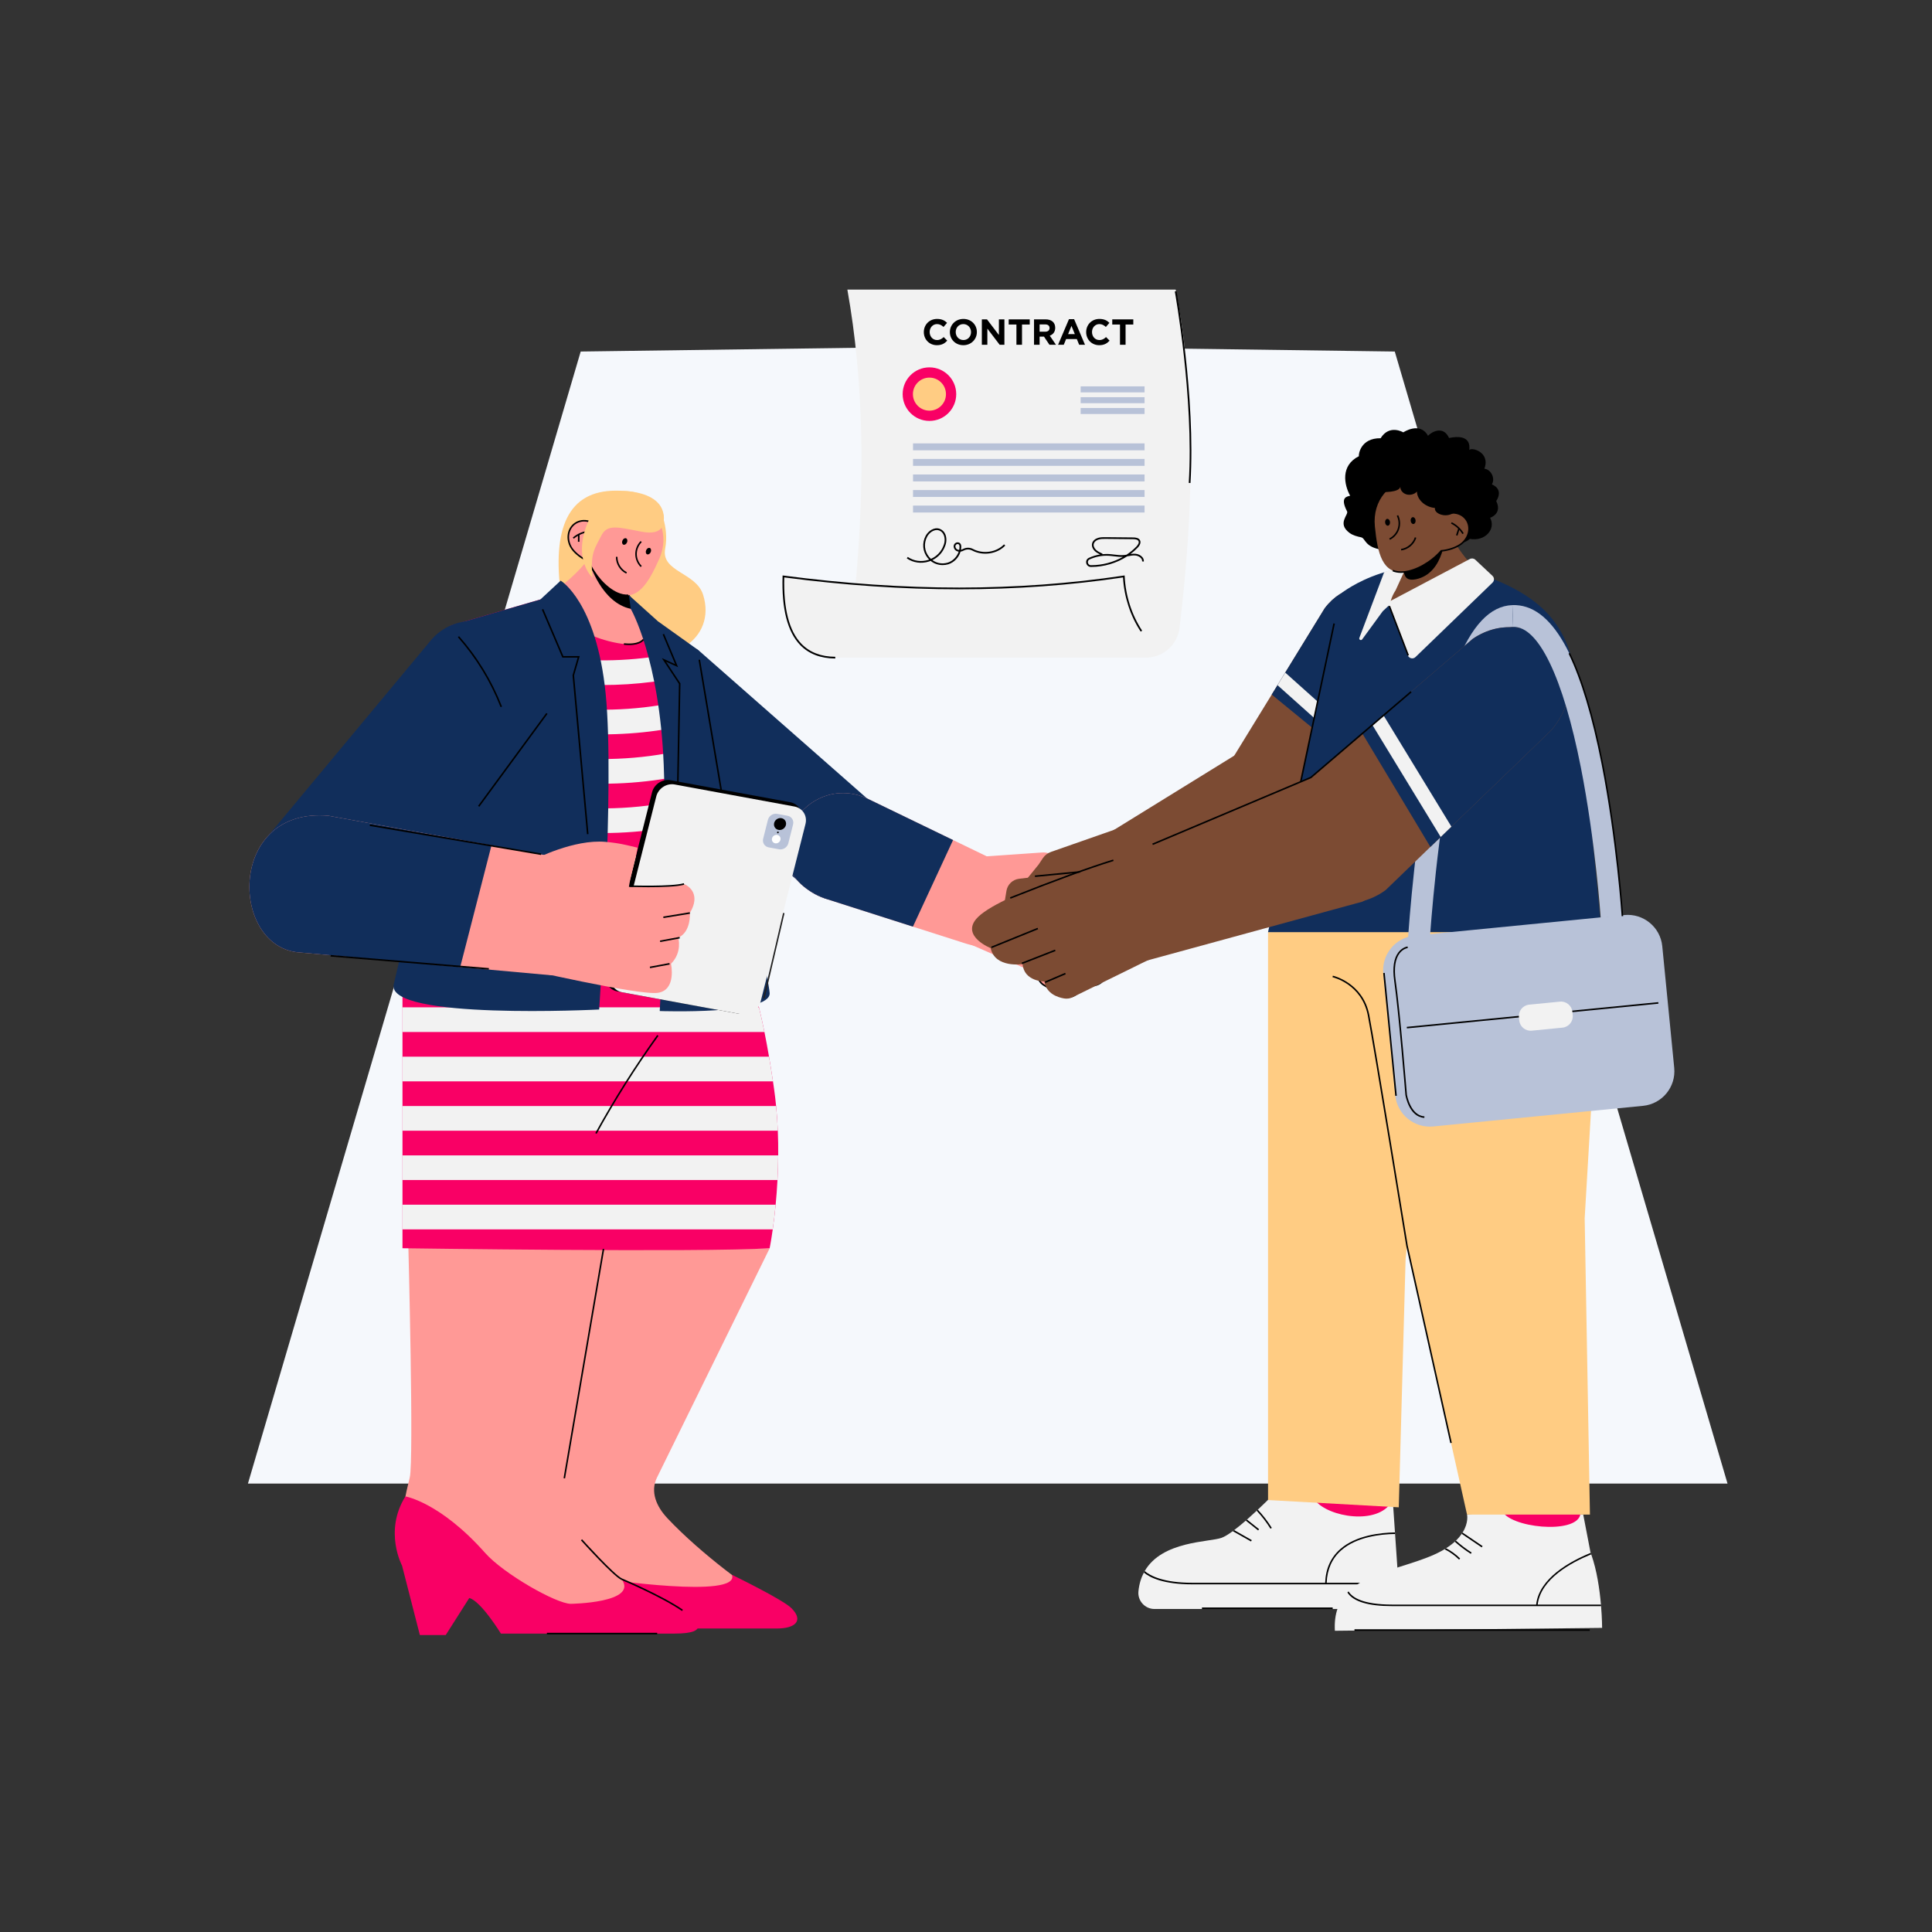 <svg width="550" height="550" viewBox="0 0 550 550" fill="none" xmlns="http://www.w3.org/2000/svg">
<rect x="0" y="0" width="550" height="550" fill="#333333" stroke="none"/>
<g clip-path="url(#clip0_1_1497)">
<path d="M397.062 100.073L281.286 98.501V98.499L281.187 98.5L281.089 98.499V98.501L165.312 100.073L70.583 422.347H281.089H281.286H491.791L397.062 100.073Z" fill="#F5F8FC"/>
</g>
<g clip-path="url(#clip1_1_1497)">
<path d="M219.11 355.35L187.032 420.625C185.037 424.683 186.887 428.898 189.983 432.194C199.691 442.527 214.74 453.445 218.283 454.921C223.241 456.987 224.481 457.813 223.241 460.292C222.002 462.771 222.828 461.945 215.391 461.945C207.954 461.945 188.536 459.466 188.536 459.466C188.536 459.466 163.232 452.029 158.118 446.865C158.118 446.865 152.178 445.006 154.244 436.742C156.31 428.479 163.746 355.763 163.746 355.763L219.11 355.35Z" fill="#FF9996"/>
<path d="M171.39 449.431C171.39 449.431 210.847 455.335 208.368 448.311C208.368 448.311 222.828 455.335 225.307 457.814C228.908 461.414 226.304 463.598 221.212 463.598H149.332L171.39 449.431Z" fill="#F90065"/>
<path d="M116.233 354.11L172.01 355.763L158.788 430.132C158.788 430.132 176.421 453.847 189.617 457.1C190.694 457.366 191.299 458.516 190.863 459.535C190.412 460.59 189.255 461.761 186.47 462.358C181.744 463.371 161.332 459.835 148.736 459.264C145.962 459.138 143.36 457.923 141.459 455.899C139.633 453.954 128.128 448.777 126.149 447.898C122.43 446.245 114.167 445.419 114.58 438.395C114.994 431.371 113.754 432.198 116.646 420.629C117.853 415.803 116.233 354.11 116.233 354.11Z" fill="#FF9996"/>
<path d="M188.867 148.379C188.867 148.379 191.037 139.68 175.315 139.68C161.681 139.68 157.136 150.422 159.705 169.487C161.849 185.401 188.867 148.379 188.867 148.379Z" fill="#FFCC83"/>
<path d="M187.426 144.14C187.426 144.14 190.602 149.596 189.362 156.207C188.123 162.817 198.121 162.923 200.146 169.274C202.17 175.625 199.691 180.996 195.147 183.888C190.602 186.781 167.315 168.148 167.315 168.148L187.426 144.14Z" fill="#FFCC83"/>
<path d="M324.879 267.76L302.981 280.568L270.509 266.314C255.055 257.018 264.971 236.773 280.671 243.797L321.16 259.084C322.533 259.776 325.941 266.649 324.879 267.76Z" fill="#FF9996"/>
<path d="M228.612 252.06L200.518 227.27C176.091 208.942 181.649 174.816 198.865 185.128L246.792 227.27C266.21 244.21 243.073 265.694 228.612 252.06Z" fill="#112E5B"/>
<path d="M307.139 282.26C308.469 280.447 307.994 277.888 306.102 276.672L301.437 273.673C299.574 272.475 297.089 273.067 295.966 274.977L295.863 275.151C294.773 277.003 295.388 279.389 297.237 280.484L302.004 283.309C303.731 284.333 305.952 283.879 307.139 282.26Z" fill="#FF9996"/>
<path d="M303.997 284.08C303.28 284.08 302.553 283.891 301.892 283.499L297.125 280.674C295.176 279.519 294.525 276.991 295.673 275.039L295.776 274.864C296.349 273.889 297.271 273.208 298.372 272.945C299.473 272.684 300.604 272.876 301.557 273.487L306.222 276.486C307.188 277.108 307.836 278.072 308.045 279.202C308.255 280.332 307.996 281.464 307.317 282.391C306.511 283.489 305.268 284.08 303.997 284.08ZM299.337 273.272C299.051 273.272 298.761 273.306 298.475 273.374C297.492 273.609 296.668 274.217 296.156 275.088L296.053 275.263C295.028 277.006 295.609 279.263 297.35 280.295L302.117 283.12C303.754 284.089 305.836 283.664 306.961 282.13C307.568 281.303 307.799 280.292 307.612 279.282C307.424 278.274 306.846 277.412 305.983 276.858L301.318 273.858C300.716 273.472 300.034 273.272 299.337 273.272Z" fill="black"/>
<path d="M314.162 278.955C315.492 277.142 315.018 274.583 313.126 273.367L308.461 270.368C306.598 269.17 304.112 269.762 302.989 271.671L302.887 271.845C301.797 273.698 302.411 276.083 304.261 277.179L309.028 280.004C310.754 281.027 312.976 280.573 314.162 278.955Z" fill="#FF9996"/>
<path d="M311.021 280.774C310.303 280.774 309.577 280.586 308.915 280.194L304.148 277.369C302.199 276.214 301.548 273.686 302.697 271.733L302.799 271.559C303.373 270.584 304.295 269.902 305.396 269.64C306.497 269.378 307.628 269.57 308.58 270.182L313.245 273.181C314.212 273.802 314.86 274.767 315.069 275.897C315.279 277.027 315.02 278.159 314.34 279.086C313.535 280.183 312.292 280.774 311.021 280.774ZM306.361 269.967C306.074 269.967 305.785 270.001 305.498 270.069C304.515 270.303 303.692 270.912 303.179 271.783L303.077 271.957C302.051 273.701 302.633 275.958 304.373 276.989L309.14 279.815C310.777 280.784 312.859 280.359 313.985 278.825C314.591 277.997 314.823 276.986 314.635 275.977C314.448 274.968 313.87 274.107 313.007 273.552L308.342 270.553C307.74 270.166 307.057 269.967 306.361 269.967Z" fill="black"/>
<path d="M319.12 274.823C320.45 273.01 319.976 270.451 318.084 269.235L313.419 266.236C311.556 265.038 309.07 265.631 307.947 267.54L307.845 267.714C306.755 269.566 307.369 271.952 309.219 273.047L313.986 275.873C315.712 276.896 317.934 276.442 319.12 274.823Z" fill="#FF9996"/>
<path d="M315.979 276.643C315.261 276.643 314.535 276.454 313.873 276.062L309.106 273.237C307.157 272.082 306.506 269.555 307.655 267.602L307.757 267.427C308.331 266.452 309.253 265.771 310.354 265.508C311.455 265.248 312.586 265.439 313.538 266.05L318.203 269.049C319.17 269.671 319.818 270.636 320.027 271.765C320.236 272.895 319.978 274.028 319.298 274.954C318.493 276.052 317.25 276.643 315.979 276.643ZM311.319 265.835C311.032 265.835 310.743 265.869 310.456 265.937C309.473 266.172 308.65 266.78 308.137 267.651L308.035 267.826C307.009 269.569 307.591 271.827 309.331 272.858L314.098 275.683C315.735 276.652 317.818 276.227 318.943 274.693C319.549 273.866 319.781 272.855 319.593 271.846C319.406 270.837 318.828 269.975 317.964 269.421L313.3 266.422C312.698 266.035 312.015 265.835 311.319 265.835Z" fill="black"/>
<path d="M324.491 270.279C325.821 268.465 325.347 265.906 323.455 264.69L318.79 261.691C316.927 260.494 314.441 261.086 313.318 262.995L313.216 263.169C312.126 265.022 312.74 267.407 314.59 268.503L319.357 271.328C321.083 272.351 323.305 271.897 324.491 270.279Z" fill="#FF9996"/>
<path d="M321.35 272.098C320.632 272.098 319.906 271.91 319.244 271.518L314.477 268.692C312.528 267.538 311.877 265.01 313.026 263.057L313.128 262.883C313.702 261.908 314.624 261.226 315.725 260.963C316.826 260.702 317.957 260.894 318.909 261.506L323.574 264.505C324.541 265.126 325.189 266.091 325.398 267.221C325.608 268.35 325.349 269.483 324.669 270.409C323.864 271.507 322.621 272.098 321.35 272.098ZM316.69 261.291C316.403 261.291 316.114 261.325 315.827 261.393C314.844 261.627 314.021 262.236 313.509 263.107L313.406 263.281C312.38 265.024 312.962 267.282 314.702 268.313L319.469 271.138C321.106 272.108 323.189 271.683 324.314 270.149C324.92 269.321 325.152 268.31 324.964 267.301C324.777 266.292 324.199 265.431 323.336 264.876L318.671 261.877C318.069 261.49 317.386 261.291 316.69 261.291Z" fill="black"/>
<path d="M280.671 243.797L296.575 242.693C297.783 242.605 298.987 242.913 300.004 243.571L311.079 250.738C311.961 251.308 312.6 252.185 312.868 253.201C313.474 255.497 314.734 259.681 316.202 261.149C318.268 263.215 316.202 267.76 311.245 266.52C306.287 265.281 299.247 257.597 299.247 257.597C299.247 257.597 285.215 266.934 275.713 259.91L280.671 243.797Z" fill="#FF9996"/>
<path d="M312.865 266.953C312.352 266.953 311.794 266.885 311.191 266.734C306.532 265.57 300.212 258.954 299.211 257.882C298.36 258.42 294.193 260.944 289.184 262.124L289.083 261.694C294.599 260.396 299.081 257.443 299.125 257.414L299.282 257.309L299.41 257.448C299.48 257.525 306.462 265.097 311.298 266.307C313.965 266.974 315.662 265.892 316.36 264.659C317.018 263.498 316.892 262.15 316.046 261.306C314.547 259.806 313.278 255.62 312.655 253.257C312.401 252.296 311.799 251.466 310.959 250.923L311.199 250.552C312.131 251.156 312.8 252.077 313.082 253.145C313.693 255.464 314.933 259.568 316.359 260.993C317.346 261.98 317.501 263.541 316.744 264.876C316.127 265.966 314.825 266.953 312.865 266.953Z" fill="black"/>
<path d="M221.542 328.908C221.529 331.354 221.451 333.709 221.331 335.932C221.203 338.456 221.017 340.815 220.811 342.955C220.55 345.682 220.257 348.058 219.984 349.979C219.505 353.367 219.1 355.346 219.1 355.346C200.086 356.577 114.579 355.346 114.579 355.346V280.568L210.812 271.016C210.812 271.016 213.179 274.796 216.067 286.766C216.572 288.852 217.092 291.182 217.617 293.789C218.051 295.938 218.489 298.276 218.922 300.813C219.298 303.003 219.674 305.341 220.046 307.837C220.149 308.514 220.249 309.204 220.348 309.902C220.583 311.563 220.782 313.216 220.939 314.86C221.174 317.236 221.331 319.583 221.426 321.884C221.529 324.289 221.563 326.64 221.542 328.908Z" fill="#F90065"/>
<path d="M217.617 293.789H114.579V286.766H216.067C216.572 288.852 217.092 291.182 217.617 293.789ZM220.046 307.837H114.579V300.813H218.922C219.298 303.003 219.674 305.341 220.046 307.837ZM221.426 321.884H114.579V314.86H220.939C221.174 317.236 221.331 319.583 221.426 321.884ZM221.542 328.908C221.529 331.354 221.451 333.709 221.331 335.932H114.579V328.908H221.542ZM220.811 342.955C220.55 345.682 220.257 348.058 219.984 349.979H114.579V342.955H220.811Z" fill="#F2F2F2"/>
<path d="M212.498 274.371L114.579 280.568L128.23 178.092L157.143 169.688L181.635 174.927L197.88 184.608L198.727 185.112C198.727 185.112 199.12 187.442 199.772 191.367C200.078 193.197 200.442 195.375 200.847 197.825C201.198 199.961 201.586 202.303 201.999 204.803C202.33 206.836 202.681 208.976 203.041 211.194C203.412 213.459 203.792 215.805 204.181 218.202C204.516 220.276 204.858 222.387 205.197 224.523C205.573 226.849 205.945 229.204 206.321 231.559C206.652 233.65 206.982 235.74 207.308 237.818C207.68 240.207 208.048 242.574 208.407 244.892C210.349 257.559 211.965 268.789 212.498 274.371Z" fill="#F90065"/>
<path d="M199.772 191.367C190.563 193.8 181.052 195.011 171.525 195.011C156.585 195.011 141.612 192.028 127.717 186.083L130.481 179.625C151.771 188.735 175.751 190.421 197.88 184.608L198.727 185.112C198.727 185.112 199.12 187.442 199.772 191.367ZM201.999 204.803C192.1 207.641 181.821 209.058 171.525 209.058C156.585 209.058 141.612 206.075 127.717 200.13L130.481 193.672C152.726 203.192 177.908 204.605 200.847 197.825C201.198 199.961 201.586 202.303 201.999 204.803ZM204.181 218.202C193.612 221.474 182.577 223.106 171.525 223.106C156.585 223.106 141.612 220.123 127.717 214.177L130.481 207.72C153.436 217.545 179.523 218.73 203.04 211.194C203.412 213.459 203.792 215.805 204.181 218.202Z" fill="#F2F2F2"/>
<path d="M206.321 231.559C195.104 235.294 183.324 237.153 171.525 237.153C156.585 237.153 141.612 234.17 127.717 228.225L130.481 221.767C154.143 231.894 181.126 232.844 205.197 224.523C205.573 226.849 205.945 229.204 206.321 231.559Z" fill="#F2F2F2"/>
<path d="M208.407 244.892C196.57 249.102 184.06 251.201 171.525 251.201C156.585 251.201 141.612 248.218 127.717 242.272L130.481 235.815C154.837 246.239 182.713 246.941 207.308 237.818C207.68 240.207 208.048 242.574 208.407 244.892Z" fill="#F2F2F2"/>
<path d="M274.228 268.38L259.891 263.798L234.808 255.779C212.085 247.102 228.198 219.007 246.79 227.27L271.319 239.141L285.214 245.863C299.261 251.647 294.303 275.197 274.228 268.38Z" fill="#FF9996"/>
<path d="M271.319 239.141L259.891 263.798L234.808 255.779C212.085 247.102 228.198 219.007 246.79 227.27L271.319 239.141Z" fill="#112E5B"/>
<path d="M175.727 183.062C162.448 180.654 153.829 170.668 153.829 170.668C153.829 170.668 162.505 166.536 169.116 157.033L171.426 159.454L177.792 166.123L180.982 173.427L181.635 174.927C181.635 174.927 189.01 185.471 175.727 183.062Z" fill="#FF9996"/>
<path d="M180.982 173.427C180.581 173.465 180.11 173.436 179.561 173.32C171.211 171.572 167.876 160.339 167.876 160.339L171.426 159.454L177.792 166.123L180.982 173.427Z" fill="black"/>
<path d="M179.561 173.318C179.561 173.318 187.737 187.4 188.949 217.768C190.162 248.135 187.813 287.821 187.813 287.821C187.813 287.821 219.504 288.953 219.1 282.695C218.697 276.436 198.865 185.128 198.865 185.128L187.296 176.865L179.033 169.428L179.561 173.318ZM159.615 165.296C159.615 165.296 169.802 171.323 172.423 197.523C175.043 223.723 170.563 287.385 170.563 287.385C170.563 287.385 109.622 290.484 112.101 280.155C114.58 269.826 128.392 210.493 128.392 210.493L128.229 178.094L153.83 170.667L159.615 165.296Z" fill="#112E5B"/>
<path d="M163.639 149.08C164.881 148.178 166.458 148.026 167.907 148.516C171.156 142.743 176.728 140.748 181.958 143.077C187.62 145.599 190.736 152.231 187.654 159.151C184.571 166.071 181.375 171.37 175.713 168.848C172.542 167.436 169.272 163.871 167.548 159.791C165.709 159.021 163.858 157.604 162.905 156.292C161.151 153.878 161.48 150.649 163.639 149.08Z" fill="#FF9996"/>
<path d="M163.353 153.361L163.065 153.027C164.244 152.011 165.743 151.336 167.286 151.127L167.345 151.564C165.886 151.761 164.468 152.4 163.353 153.361Z" fill="black"/>
<path d="M164.762 152.146L164.743 154.24L164.762 152.146Z" fill="white"/>
<path d="M164.963 154.242L164.522 154.238L164.541 152.144L164.983 152.148L164.963 154.242Z" fill="black"/>
<path d="M178.488 154.435C178.708 153.941 178.599 153.413 178.245 153.255C177.891 153.098 177.426 153.37 177.206 153.864C176.986 154.357 177.095 154.885 177.449 155.043C177.803 155.201 178.268 154.928 178.488 154.435Z" fill="black"/>
<path d="M185.24 157.185C185.459 156.691 185.351 156.163 184.997 156.006C184.643 155.848 184.178 156.121 183.958 156.614C183.738 157.108 183.847 157.636 184.201 157.793C184.555 157.951 185.02 157.679 185.24 157.185Z" fill="black"/>
<path d="M182.382 161.42C181.406 160.448 180.846 159.1 180.845 157.722C180.844 156.344 181.403 154.995 182.377 154.021L182.689 154.333C181.797 155.225 181.286 156.46 181.286 157.722C181.287 158.983 181.8 160.218 182.694 161.108L182.382 161.42ZM178.45 169.707C177.553 169.707 176.604 169.487 175.623 169.05C172.351 167.592 169.123 164.03 167.38 159.959C165.565 159.18 163.704 157.767 162.726 156.422C160.904 153.913 161.255 150.539 163.51 148.902C164.72 148.023 166.277 147.789 167.804 148.251C171.075 142.581 176.649 140.47 182.048 142.876L181.869 143.279C176.642 140.952 171.238 143.049 168.099 148.624L168.01 148.783L167.836 148.725C166.392 148.237 164.909 148.431 163.769 149.259C161.711 150.753 161.404 153.85 163.083 156.163C164.032 157.469 165.861 158.845 167.633 159.588L167.716 159.623L167.751 159.705C169.419 163.651 172.654 167.245 175.802 168.647C176.874 169.124 177.898 169.326 178.845 169.25L178.88 169.69C178.738 169.701 178.595 169.707 178.45 169.707Z" fill="black"/>
<path d="M122.017 183.062L74.981 239.584C62.935 258.67 91.03 288.418 116.339 257.353L153.604 205.856C167.878 187.607 135.238 165.709 122.017 183.062Z" fill="#112E5B"/>
<path d="M136.449 229.674L136.094 229.412L155.512 202.97L155.868 203.231L136.449 229.674Z" fill="black"/>
<path d="M207.53 239.495L198.854 187.85L199.289 187.777L207.965 239.422L207.53 239.495Z" fill="black"/>
<path d="M192.837 241.592L192.395 241.584L193.272 194.693L188.395 187.336L192.194 189.069L188.643 180.62L189.049 180.449L193.038 189.939L189.615 188.377L193.716 194.564L193.715 194.633L192.837 241.592Z" fill="black"/>
<path d="M175.733 282.227L209.764 288.49C212.099 288.92 214.469 287.376 215.058 285.043L228.107 233.379C228.696 231.046 227.281 228.806 224.947 228.377L190.916 222.114C188.582 221.684 186.212 223.227 185.623 225.56L172.574 277.225C171.984 279.558 173.399 281.797 175.733 282.227Z" fill="black"/>
<path d="M177.132 282.484L211.23 288.76C213.546 289.186 215.897 287.655 216.481 285.341L229.306 234.563C229.891 232.249 228.487 230.027 226.172 229.601L192.074 223.325C189.758 222.899 187.407 224.43 186.822 226.744L173.997 277.522C173.413 279.836 174.816 282.058 177.132 282.484Z" fill="#F2F2F2"/>
<path d="M218.83 241.23L221.791 241.775C222.95 241.989 224.128 241.222 224.42 240.063L225.77 234.718C226.063 233.559 225.36 232.447 224.201 232.234L221.239 231.689C220.08 231.475 218.903 232.242 218.61 233.4L217.26 238.746C216.967 239.905 217.67 241.017 218.83 241.23Z" fill="#B8C2D8"/>
<path d="M223.089 235.877C223.851 235.268 224.008 234.196 223.438 233.483C222.868 232.77 221.788 232.685 221.026 233.294C220.264 233.903 220.107 234.975 220.677 235.688C221.247 236.401 222.326 236.485 223.089 235.877Z" fill="black"/>
<path d="M221.71 239.801C222.254 239.366 222.366 238.601 221.959 238.091C221.552 237.582 220.781 237.522 220.236 237.956C219.692 238.391 219.58 239.157 219.987 239.666C220.394 240.176 221.165 240.236 221.71 239.801Z" fill="white"/>
<path d="M221.602 237.155C221.711 237.068 221.734 236.915 221.652 236.813C221.571 236.711 221.417 236.699 221.308 236.786C221.199 236.873 221.177 237.026 221.258 237.128C221.339 237.23 221.493 237.242 221.602 237.155Z" fill="black"/>
<path d="M217.649 284.248L217.246 284.154L222.931 259.879L223.334 259.973L217.649 284.248Z" fill="#21201F"/>
<path d="M181.512 241.318C178.254 240.56 176.521 240.038 172.423 239.665C163.333 238.839 152.178 244.623 152.178 244.623C133.173 250.407 137.717 273.957 148.046 275.61C148.046 275.61 181.925 283.46 187.297 282.634C192.668 281.807 191.015 274.37 191.015 274.37C194.32 271.065 193.081 266.934 193.081 266.934C196.799 265.281 196.386 259.91 196.386 259.91C199.585 254.578 196.058 252.306 195.011 251.775C191.503 252.471 182.442 252.473 179.033 252.473C179.446 249.58 180.86 245.178 181.512 241.318Z" fill="#FF9996"/>
<path d="M161.679 244.623L157.267 277.668L131.014 275.288L84.418 271.065C65.413 268.586 65 229.749 93.508 232.228L139.914 240.665L161.679 244.623Z" fill="#FF9996"/>
<path d="M139.914 240.665L131.014 275.288L84.418 271.065C65.413 268.586 65 229.749 93.508 232.228L139.914 240.665Z" fill="#112E5B"/>
<path d="M154 243.395L105.247 235.131L105.321 234.696L154.074 242.96L154 243.395Z" fill="black"/>
<path d="M139.145 276.036L94.111 272.318L94.147 271.878L139.182 275.597L139.145 276.036Z" fill="black"/>
<path d="M142.504 201.312C139.636 193.996 135.548 187.296 130.352 181.399L130.683 181.108C135.913 187.043 140.028 193.787 142.915 201.151L142.504 201.312ZM184.581 252.571C181.753 252.571 179.446 252.494 179.232 252.487L179.248 252.046C179.367 252.05 191.234 252.446 194.671 251.435L194.796 251.858C192.814 252.441 188.258 252.571 184.581 252.571Z" fill="black"/>
<path d="M188.882 261.357L188.81 260.921L196.351 259.692L196.422 260.128L188.882 261.357Z" fill="black"/>
<path d="M187.956 268.184L187.876 267.75L193.454 266.717L193.534 267.151L187.956 268.184Z" fill="black"/>
<path d="M185.064 275.621L184.984 275.186L190.561 274.154L190.642 274.588L185.064 275.621Z" fill="black"/>
<path d="M178.267 163.3C176.479 162.427 175.303 160.503 175.34 158.514L175.781 158.522C175.747 160.315 176.849 162.117 178.46 162.904L178.267 163.3Z" fill="black"/>
<path d="M188.867 148.379C188.867 148.379 189.348 152.681 182.538 151.345C175.728 150.009 172.836 149.183 171.183 152.488C169.531 155.794 167.878 157.446 168.704 164.47C168.704 164.47 161.874 158.446 168.704 145.878C175.535 133.309 190.602 143.399 188.867 148.379Z" fill="#FFCC83"/>
<path d="M115.407 426C115.407 426 125.323 427.653 138.13 442.113C143.364 448.022 158.375 456.574 162.507 456.574C162.507 456.574 181.793 456.322 176.967 449.55C176.967 449.55 213.316 465.044 192.043 465.044H142.594C142.594 465.044 136.891 455.748 133.586 454.921L126.899 465.457H119.523L114.452 445.691C114.452 445.691 109.209 435.916 115.407 426Z" fill="#F90065"/>
<path d="M187.09 464.823H155.69V465.264H187.09V464.823Z" fill="black"/>
<path d="M160.865 420.873L160.43 420.798L171.585 355.519L172.02 355.594L160.865 420.873Z" fill="black"/>
<path d="M169.853 322.773L169.467 322.561C174.752 312.946 180.681 303.553 187.089 294.643L187.447 294.9C181.05 303.796 175.13 313.174 169.853 322.773ZM194.156 458.612C188.213 454.537 176.995 449.801 176.882 449.754C174.588 448.711 165.751 438.913 165.376 438.497L165.703 438.201C165.794 438.303 174.854 448.347 177.059 449.349C177.166 449.395 188.425 454.148 194.405 458.248L194.156 458.612Z" fill="black"/>
<path d="M167.096 237.481L162.986 192.228L164.449 187.208H160.089L154.255 173.547L154.66 173.374L160.38 186.766H165.037L163.433 192.271L167.535 237.442L167.096 237.481Z" fill="black"/>
<path d="M179.098 183.636C178.643 183.636 178.142 183.61 177.589 183.552L177.635 183.113C181.967 183.565 182.939 181.959 182.948 181.943L183.334 182.156C183.297 182.224 182.484 183.636 179.098 183.636Z" fill="black"/>
</g>
<g clip-path="url(#clip2_1_1497)">
<path d="M449.884 427.033H426.73V438.197H449.884V427.033Z" fill="#F90065"/>
<path d="M395.719 422.071H372.978V432.821H395.719V422.071Z" fill="#F90065"/>
<path d="M398.615 458.044H328.646C325.934 458.044 323.809 455.692 324.09 452.996C324.301 450.933 324.847 449.175 325.636 447.679C325.711 447.538 325.785 447.397 325.868 447.257C330.85 438.619 344.276 439.049 347.757 437.784C348.605 437.474 349.713 436.792 350.949 435.886C351.078 435.791 351.206 435.696 351.334 435.593C352.384 434.807 353.513 433.873 354.65 432.884C354.762 432.785 354.877 432.686 354.989 432.587C355.923 431.764 356.858 430.912 357.751 430.077C357.859 429.978 357.966 429.874 358.074 429.775C361.447 426.608 364.205 423.73 364.205 423.73L373.806 426.207C376.25 431.309 390.225 434.282 395.307 428.688L396.564 428.113L397.122 436.25L397.151 436.693L398.102 450.585L398.135 451.028L398.615 458.044Z" fill="#F2F2F2"/>
<path d="M398.135 451.028H339.409C331.214 451.028 327.369 449.109 325.636 447.679C325.711 447.538 325.785 447.397 325.868 447.257C327.497 448.625 331.251 450.585 339.409 450.585H398.102L398.135 451.028Z" fill="black"/>
<path d="M397.151 436.693C393.116 436.746 386.211 437.47 381.819 441.344C379.215 443.635 377.825 446.744 377.681 450.585C377.676 450.66 377.672 450.734 377.672 450.813L377.23 450.8C377.23 450.726 377.234 450.656 377.242 450.585C377.387 446.612 378.83 443.391 381.53 441.009C386.012 437.065 393.016 436.312 397.122 436.25L397.151 436.693ZM362.051 434.956L361.679 435.192C360.542 433.364 359.227 431.648 357.751 430.077C357.859 429.978 357.966 429.874 358.074 429.775C359.57 431.371 360.902 433.108 362.051 434.956ZM358.437 435.336L358.16 435.679C357.734 435.336 356.899 434.671 356.06 434.005C355.564 433.608 355.063 433.215 354.65 432.884C354.762 432.785 354.877 432.686 354.989 432.587C355.39 432.909 355.861 433.285 356.337 433.662C357.176 434.327 358.011 434.993 358.437 435.336ZM356.358 438.437L356.143 438.822L350.949 435.886C351.078 435.791 351.206 435.696 351.334 435.593L356.358 438.437Z" fill="black"/>
<path d="M456.088 463.42L380.008 464.247C379.744 459.326 381.146 455.903 383.581 453.36C383.684 453.248 383.792 453.141 383.903 453.037C389.121 447.927 398.64 446.459 406.884 443.159C408.584 442.481 410.023 441.762 411.234 441.03C411.383 440.935 411.528 440.848 411.668 440.757C412.64 440.137 413.455 439.512 414.141 438.888C414.253 438.789 414.364 438.685 414.468 438.586C415.154 437.929 415.696 437.28 416.126 436.655C416.212 436.531 416.291 436.407 416.37 436.287C418.164 433.426 417.635 431.168 417.635 431.168L427.558 429.928C429.369 434.89 448.654 436.957 449.886 431.168H450.713L452.78 441.919C452.801 441.968 452.817 442.022 452.838 442.076C452.892 442.212 452.942 442.349 452.987 442.489C454.612 447.029 455.385 452.558 455.757 456.787C455.766 456.936 455.778 457.085 455.79 457.23C456.088 460.848 456.088 463.42 456.088 463.42Z" fill="#F2F2F2"/>
<path d="M455.79 457.23H396.283C389.494 457.23 385.218 455.927 383.581 453.36C383.684 453.248 383.792 453.141 383.903 453.037C383.916 453.062 383.932 453.091 383.949 453.116C385.016 454.79 388.017 456.787 396.283 456.787H455.757C455.766 456.936 455.778 457.085 455.79 457.23Z" fill="black"/>
<path d="M452.987 442.489C447.103 444.884 438.619 449.552 437.75 456.787C437.738 456.866 437.73 456.949 437.721 457.031L437.283 456.99C437.291 456.92 437.296 456.854 437.308 456.787C438.168 449.312 446.851 444.515 452.838 442.076C452.892 442.212 452.941 442.349 452.987 442.489ZM422.063 440.141L421.815 440.509L416.126 436.655C416.212 436.531 416.291 436.407 416.37 436.287L422.063 440.141ZM418.941 441.973L418.706 442.345C417.097 441.319 415.567 440.157 414.141 438.888C414.253 438.789 414.364 438.685 414.468 438.586C415.869 439.831 417.366 440.968 418.941 441.973ZM415.667 443.668L415.357 443.982C414.149 442.787 412.752 441.786 411.234 441.03C411.383 440.935 411.528 440.848 411.668 440.757C413.136 441.518 414.492 442.502 415.667 443.668Z" fill="black"/>
<path d="M397.788 188.044L382.986 214.904L375.46 228.565C362.229 250.066 341.142 230.219 351.363 215.115L362.031 197.732L363.676 195.053L365.876 191.472L377.114 173.159C387.451 159.515 406.884 171.092 397.788 188.044Z" fill="#7C4B33"/>
<path d="M397.788 188.044L382.985 214.904L362.031 197.732L363.676 195.053L365.876 191.472L377.114 173.159C387.451 159.515 406.884 171.092 397.788 188.044Z" fill="#112E5B"/>
<path d="M379.732 203.868L376.974 206.948L363.676 195.053L365.876 191.472L379.732 203.868Z" fill="#F2F2F2"/>
<path d="M316.952 236.366L351.364 215.117C367.603 206.65 381.247 222.362 367.881 236.366L329.976 254.613C312.197 264.537 302.273 244.69 316.952 236.366Z" fill="#7C4B33"/>
<path d="M320.604 235.029L299.181 242.526C298.236 242.857 297.425 243.486 296.869 244.319L295.658 246.136L285.734 258.334L306.587 271.05L333.245 253.04C343.621 242.209 335.352 229.805 320.604 235.029Z" fill="#7C4B33"/>
<path d="M387.489 152.962C386.329 152.715 385.142 152.415 384.185 151.709C380.535 149.019 383.986 146.533 383.484 145.572C381.325 141.438 383.581 141.355 384.361 141.131C382.631 137.968 381.569 132.525 386.852 129.868C386.713 129.48 387.247 124.681 393.036 124.755C395.538 120.691 399.486 123.085 399.486 123.085C399.486 123.085 404.224 119.893 406.523 124.06C407.382 123.085 410.826 120.958 412.515 124.681C418.437 123.484 418.437 126.676 418.275 128.116C418.861 127.224 424.36 128.671 422.569 133.432C424.504 133.654 425.732 136.22 424.704 137.891C428.308 139.443 425.939 142.635 425.939 142.635C427.518 145.827 425.053 147.11 424.198 147.397C425.939 150.615 422.78 154.206 418.437 153.408C416.068 155.403 414.28 154.155 412.66 154.006C407.739 153.552 402.449 153.935 397.896 155.973C396.362 156.66 395.217 156.736 393.467 156.495C388.431 155.802 388.765 153.234 387.489 152.962Z" fill="black"/>
<path d="M360.987 265.364V351.042V427.033L398.2 429.1L400.145 358.369L410.323 264.31L360.987 265.364Z" fill="#FFCC83"/>
<path d="M385.655 265.364L400.546 354.66L417.633 431.168H452.622L451.125 346.818L455.919 265.364H385.655Z" fill="#FFCC83"/>
<path d="M381.889 168.855C381.889 168.855 398.322 155.647 421.622 163.576C444.923 171.504 447.817 183.909 449.471 199.621C451.125 215.333 455.919 265.363 455.919 265.363H360.987L381.889 168.855Z" fill="#112E5B"/>
<path d="M406.878 269.843L400.686 269.491C400.699 269.256 402.071 245.678 406.075 222.303C408.446 208.462 411.272 197.359 414.472 189.302C418.93 178.081 424.179 172.506 430.519 172.261L430.759 178.458C427.284 178.593 423.547 183.257 420.236 191.592C417.194 199.249 414.487 209.934 412.188 223.35C408.242 246.384 406.891 269.611 406.878 269.843Z" fill="#B8C2D8"/>
<path d="M396.524 171.261L401.447 161.299C401.625 160.939 401.284 160.542 400.901 160.663L394.276 162.755C394.143 162.797 394.036 162.898 393.987 163.029L386.98 181.598C386.792 182.094 387.461 182.456 387.774 182.028L393.626 174.02C393.643 173.997 393.662 173.975 393.683 173.956L396.427 171.392C396.467 171.354 396.5 171.31 396.524 171.261Z" fill="#F2F2F2"/>
<path d="M421.621 163.575C421.621 163.575 417.486 172.551 404.193 174.962C390.904 177.373 397.292 168.065 397.292 168.065L399.669 162.876L401.253 159.419L411.499 151.448L413 150.282C412.665 155.181 421.621 163.575 421.621 163.575Z" fill="#7C4B33"/>
<path d="M411.499 151.448C411.499 151.448 411.433 163.161 403.076 164.906C400.827 165.374 399.872 164.464 399.669 162.876L401.253 159.419L411.499 151.448Z" fill="black"/>
<path d="M417.383 147.874C416.489 146.625 415.04 145.982 413.509 145.99C412.246 139.482 407.586 135.827 401.883 136.387C395.71 136.994 390.657 142.308 391.398 149.853C392.14 157.398 393.502 163.44 399.675 162.833C403.132 162.493 407.363 160.14 410.289 156.811C412.278 156.66 414.484 155.899 415.803 154.954C418.231 153.215 418.939 150.045 417.383 147.874Z" fill="#7C4B33"/>
<path d="M416.303 152.029C415.548 150.764 414.404 149.71 413.08 149.062L413.275 148.665C414.674 149.351 415.884 150.465 416.682 151.803L416.303 152.029Z" fill="black"/>
<path d="M415.349 150.43L414.706 152.425L415.349 150.43Z" fill="white"/>
<path d="M414.916 152.493L414.496 152.358L415.139 150.363L415.559 150.498L414.916 152.493Z" fill="black"/>
<path d="M402.387 149.175C402.772 149.137 403.042 148.67 402.99 148.131C402.937 147.593 402.581 147.188 402.195 147.226C401.809 147.264 401.539 147.731 401.592 148.269C401.645 148.807 402.001 149.212 402.387 149.175Z" fill="black"/>
<path d="M395.106 149.654C395.492 149.616 395.762 149.149 395.709 148.611C395.656 148.072 395.3 147.667 394.915 147.705C394.529 147.743 394.259 148.21 394.312 148.748C394.364 149.286 394.72 149.692 395.106 149.654Z" fill="black"/>
<path d="M395.687 153.673L395.49 153.278C396.62 152.715 397.497 151.704 397.896 150.506C398.296 149.309 398.2 147.974 397.634 146.845L398.029 146.648C398.647 147.881 398.751 149.338 398.315 150.646C397.879 151.954 396.921 153.057 395.687 153.673ZM398.903 156.706L398.844 156.268C400.622 156.03 402.238 154.667 402.772 152.954L403.194 153.085C402.601 154.987 400.876 156.441 398.903 156.706Z" fill="black"/>
<path d="M398.854 163.095C397.948 163.095 397.126 162.94 396.401 162.632L396.574 162.226C397.449 162.598 398.483 162.728 399.654 162.613C403.086 162.276 407.293 159.886 410.123 156.665L410.182 156.598L410.272 156.591C412.19 156.445 414.361 155.715 415.675 154.775C418 153.109 418.686 150.071 417.204 148.002C416.388 146.862 415.051 146.21 413.533 146.21H413.51L413.327 146.211L413.292 146.031C412.073 139.747 407.602 136.051 401.904 136.607L401.862 136.168C407.748 135.586 412.375 139.353 413.69 145.771C415.287 145.815 416.691 146.528 417.563 147.746C419.186 150.012 418.455 153.327 415.931 155.134C414.578 156.103 412.364 156.857 410.395 157.024C407.454 160.339 403.264 162.702 399.696 163.053C399.409 163.081 399.128 163.095 398.854 163.095Z" fill="black"/>
<path d="M398.658 138.505C398.558 139.449 399.292 140.412 400.358 140.734C401.425 141.055 402.725 140.707 403.369 139.927C403.392 142.242 405.735 144.38 408.49 144.6C408.311 146.056 410.56 146.966 412.261 146.624C414.964 146.079 416.663 143.548 416.357 141.237C416.051 138.925 414.103 136.934 411.724 135.73C409.345 134.527 406.568 134.006 403.821 133.646C400.169 133.168 396.717 133.275 394.148 135.753C392.904 136.953 390.42 139.344 391.391 141.104C391.933 140.943 392.227 140.44 392.46 139.983C393.676 140.192 398.476 140.222 398.658 138.505Z" fill="black"/>
<path d="M441.616 207.891L413.186 235.325L410.134 238.269L407.199 241.102L394.48 253.374C375.874 267.018 350.238 239.729 372.979 221.536L387.831 208.805L390.676 206.366L393.86 203.641L419.289 181.842C435.828 170.678 456.502 190.112 441.616 207.891Z" fill="#7C4B33"/>
<path d="M441.616 207.891L413.186 235.325L410.134 238.269L407.199 241.102L387.831 208.805L390.676 206.366L393.86 203.641L419.289 181.842C435.828 170.678 456.502 190.112 441.616 207.891Z" fill="#112E5B"/>
<path d="M413.186 235.325L410.134 238.269L390.676 206.365L393.86 203.641L413.186 235.325Z" fill="#F2F2F2"/>
<path d="M325.842 273.633L387.863 256.68C408.95 245.93 395.571 214.292 372.978 221.535L313.024 246.757C295.841 252.397 306.145 279.192 325.842 273.633Z" fill="#7C4B33"/>
<path d="M329.563 271.979L305.346 283.889C304.598 284.257 303.755 284.382 302.934 284.242C301.053 283.92 297.886 282.867 297.312 279.422C297.312 279.422 291.523 279.422 291.109 274.46C291.109 274.46 283.253 275.7 282.013 269.912C282.013 269.912 273.743 266.604 277.878 261.642C283.756 254.589 317.12 244.904 317.12 244.904C333.698 240.555 344.034 261.642 329.563 271.979Z" fill="#7C4B33"/>
<path d="M311.668 247.541L290.102 250.169C288.275 250.391 286.814 251.792 286.515 253.607L285.734 258.334L311.668 247.541Z" fill="#7C4B33"/>
<path d="M287.677 255.852L287.514 255.442C300.269 250.369 309.877 246.851 316.887 244.686L317.017 245.107C310.018 247.269 300.421 250.783 287.677 255.852Z" fill="black"/>
<path d="M282.303 269.909L282.137 269.5L295.368 264.125L295.535 264.534L282.303 269.909Z" fill="black"/>
<path d="M290.983 274.459L290.823 274.047L300.333 270.326L300.493 270.738L290.983 274.459Z" fill="black"/>
<path d="M297.605 279.831L297.432 279.425L303.22 276.945L303.394 277.35L297.605 279.831Z" fill="black"/>
<path d="M294.646 249.664L294.603 249.225L307.421 247.984L307.463 248.424L294.646 249.664Z" fill="black"/>
<path d="M328.202 240.552L328.03 240.144L373.067 221.138L401.571 196.765L401.858 197.101L373.302 221.518L373.271 221.532L328.202 240.552Z" fill="black"/>
<path d="M395.434 172.624L400.784 186.571C401.127 187.465 402.272 187.719 402.96 187.054L424.893 165.864C425.442 165.333 425.436 164.451 424.879 163.929L419.983 159.339C419.567 158.948 418.949 158.866 418.444 159.132L396.058 170.965C395.46 171.28 395.192 171.993 395.434 172.624Z" fill="#F2F2F2"/>
<path d="M467.734 314.81L408.016 320.678C402.576 321.213 397.732 317.236 397.198 311.796L393.796 277.179C393.261 271.739 397.238 266.896 402.678 266.361L462.396 260.493C467.836 259.958 472.68 263.935 473.214 269.375L476.616 303.992C477.151 309.432 473.174 314.275 467.734 314.81Z" fill="#B8C2D8"/>
<path d="M397.201 311.977L393.765 277L394.204 276.958L397.641 311.934L397.201 311.977Z" fill="black"/>
<path d="M405.484 318.238C401.18 318.019 400.127 311.966 400.084 311.709C400.063 311.455 398.174 288.099 396.889 279.196C396.359 275.527 396.775 272.791 398.127 271.067C399.273 269.606 400.664 269.453 400.722 269.448L400.766 269.887C400.754 269.888 399.491 270.034 398.465 271.351C397.216 272.955 396.822 275.646 397.325 279.133C398.613 288.049 400.503 311.42 400.522 311.655C400.529 311.696 401.558 317.596 405.507 317.797L405.484 318.238Z" fill="black"/>
<path d="M400.52 292.761L400.477 292.322L472.077 285.287L472.12 285.726L400.52 292.761Z" fill="black"/>
<path d="M444.8 292.551L436.054 293.41C434.265 293.586 432.672 292.278 432.496 290.489L432.405 289.562C432.229 287.773 433.537 286.179 435.326 286.004L444.072 285.144C445.861 284.968 447.454 286.276 447.63 288.066L447.721 288.993C447.897 290.782 446.589 292.375 444.8 292.551Z" fill="#F2F2F2"/>
<path d="M455.68 261.229C455.666 261.015 454.192 239.53 450.034 218.459C444.97 192.795 437.956 178.213 430.744 178.459L430.535 172.26C441.694 171.877 450.079 186.618 456.129 217.308C460.359 238.765 461.854 260.597 461.868 260.815L455.68 261.229Z" fill="#B8C2D8"/>
<path d="M412.865 410.83L400.331 354.709C400.237 354.132 391.14 298.168 389.384 289.066C387.657 280.111 379.423 278.208 379.34 278.19L379.434 277.759C379.52 277.777 388.034 279.736 389.817 288.982C391.575 298.091 400.672 354.061 400.764 354.625L413.296 410.734L412.865 410.83Z" fill="black"/>
<path d="M452.572 463.818H385.589V464.259H452.572V463.818Z" fill="black"/>
<path d="M379.387 457.616H342.174V458.057H379.387V457.616Z" fill="black"/>
<path d="M461.648 260.829C461.634 260.612 460.15 238.846 455.913 217.351C453.263 203.91 450.109 193.383 446.539 186.062L446.935 185.868C450.522 193.223 453.688 203.787 456.345 217.265C460.589 238.788 462.074 260.583 462.089 260.8L461.648 260.829Z" fill="black"/>
<path d="M400.681 186.675L395.306 172.617L395.719 172.459L401.094 186.517L400.681 186.675Z" fill="black"/>
<path d="M370.506 222.614L370.074 222.523L379.584 177.454L380.016 177.545L370.506 222.614Z" fill="black"/>
</g>
<g clip-path="url(#clip3_1_1497)">
<path d="M334.688 82.444H241.227C245.895 108.528 246.255 136.676 243.578 166.28C236.889 165.741 230.042 165.019 223.027 164.099C222.552 179.455 227.471 187.161 237.784 187.219H326.224C331.096 187.219 335.199 183.576 335.785 178.739C340.046 143.572 340.35 111.029 334.688 82.444Z" fill="#F2F2F2"/>
<path d="M237.782 187.465C233.591 187.441 230.229 186.147 227.79 183.618C224.181 179.875 222.496 173.305 222.781 164.092L222.79 163.82L223.059 163.855C257.777 168.406 289.453 168.406 319.895 163.856L320.164 163.816L320.177 164.088C320.434 169.59 322.197 175.077 325.141 179.538L324.731 179.809C321.787 175.349 320.005 169.881 319.699 164.383C289.373 168.888 257.824 168.888 223.265 164.378C223.025 173.311 224.666 179.669 228.144 183.276C230.488 185.706 233.731 186.95 237.785 186.973L237.782 187.465ZM338.905 137.503L338.414 137.473C339.906 113.14 334.501 83.278 334.446 82.98L334.931 82.891C334.985 83.191 340.401 113.111 338.905 137.503Z" fill="black"/>
<path d="M264.592 119.828C268.803 119.828 272.217 116.415 272.217 112.204C272.217 107.993 268.803 104.579 264.592 104.579C260.381 104.579 256.968 107.993 256.968 112.204C256.968 116.415 260.381 119.828 264.592 119.828Z" fill="#F90065"/>
<path d="M264.592 116.908C267.19 116.908 269.297 114.802 269.297 112.204C269.297 109.605 267.19 107.499 264.592 107.499C261.994 107.499 259.888 109.605 259.888 112.204C259.888 114.802 261.994 116.908 264.592 116.908Z" fill="#FFCC83"/>
<path d="M325.834 109.99H307.634V111.701H325.834V109.99Z" fill="#B8C2D8"/>
<path d="M325.834 113.07H307.634V114.781H325.834V113.07Z" fill="#B8C2D8"/>
<path d="M325.834 116.15H307.634V117.861H325.834V116.15Z" fill="#B8C2D8"/>
<path d="M325.834 126.223H259.919V128.19H325.834V126.223Z" fill="#B8C2D8"/>
<path d="M325.834 130.65H259.919V132.618H325.834V130.65Z" fill="#B8C2D8"/>
<path d="M325.834 135.077H259.919V137.045H325.834V135.077Z" fill="#B8C2D8"/>
<path d="M325.834 139.504H259.919V141.472H325.834V139.504Z" fill="#B8C2D8"/>
<path d="M325.834 143.931H259.919V145.899H325.834V143.931Z" fill="#B8C2D8"/>
<path d="M268.343 160.87C267.092 160.87 265.9 160.454 264.932 159.674C264.774 159.737 264.613 159.794 264.45 159.847C262.278 160.543 259.98 160.219 258.144 158.955L258.422 158.55C260.132 159.726 262.274 160.028 264.3 159.379C264.373 159.355 264.446 159.33 264.518 159.305C264.37 159.159 264.229 159.004 264.096 158.839C262.636 157.037 262.415 154.62 263.519 152.53C264.275 151.142 265.932 149.974 267.514 150.542C268.236 150.811 268.784 151.343 269.103 152.079C269.532 153.072 269.514 154.368 269.056 155.464C268.421 157.219 267.129 158.632 265.44 159.451C266.667 160.35 268.224 160.623 269.808 160.172C271.258 159.715 272.439 158.479 272.921 157.042C272.701 157.014 272.489 156.948 272.284 156.844C271.87 156.622 271.572 156.201 271.502 155.743C271.442 155.354 271.557 154.99 271.823 154.718C272.18 154.353 272.761 154.281 273.173 154.553C273.589 154.826 273.646 155.26 273.646 155.65C273.646 155.942 273.619 156.231 273.567 156.516C273.755 156.47 273.95 156.393 274.154 156.285C275.042 155.813 276.098 155.81 276.98 156.278C279.859 157.8 283.66 157.239 285.822 154.971L286.178 155.31C283.869 157.733 279.815 158.334 276.75 156.713C276.023 156.328 275.118 156.331 274.385 156.719C274.061 156.891 273.746 156.997 273.443 157.038C272.957 158.699 271.635 160.113 269.95 160.643C269.412 160.796 268.872 160.87 268.343 160.87ZM266.686 150.891C265.601 150.891 264.506 151.747 263.953 152.763C262.943 154.672 263.144 156.883 264.478 158.529C264.647 158.738 264.828 158.93 265.018 159.104C266.694 158.358 267.978 156.999 268.598 155.285C269.004 154.313 269.024 153.135 268.651 152.275C268.383 151.655 267.944 151.227 267.346 151.004C267.129 150.927 266.908 150.891 266.686 150.891ZM272.609 154.879C272.452 154.879 272.292 154.941 272.174 155.062C271.975 155.266 271.963 155.504 271.988 155.669C272.034 155.972 272.24 156.263 272.512 156.409C272.685 156.496 272.865 156.547 273.053 156.562C273.119 156.262 273.154 155.957 273.154 155.65C273.154 155.328 273.112 155.1 272.903 154.964C272.816 154.906 272.713 154.879 272.609 154.879ZM310.631 161.394H310.559C309.803 161.391 309.346 160.848 309.23 160.312C309.093 159.685 309.39 159.083 309.968 158.816C310.994 158.341 312.08 158.014 313.185 157.843C312.646 157.588 312.092 157.285 311.648 156.856C311.121 156.345 310.652 155.488 310.918 154.614C311.123 153.944 311.746 153.389 312.586 153.13C313.306 152.908 314.086 152.915 314.775 152.922L322.525 152.997C323.283 153.004 324.111 153.097 324.498 153.729C324.871 154.336 324.634 155.129 323.831 155.961C323.218 156.596 322.548 157.183 321.831 157.718C322.3 157.648 322.777 157.605 323.259 157.646C324.036 157.713 324.794 158.093 325.235 158.637C325.538 159.01 325.67 159.435 325.617 159.866L325.129 159.806C325.165 159.506 325.072 159.218 324.853 158.947C324.498 158.509 323.856 158.191 323.217 158.135C322.557 158.079 321.908 158.196 321.221 158.322C321.106 158.343 320.99 158.364 320.874 158.384C317.905 160.305 314.282 161.394 310.631 161.394ZM314.988 158.196C313.343 158.196 311.69 158.561 310.174 159.262C309.725 159.47 309.644 159.901 309.71 160.207C309.78 160.526 310.044 160.9 310.561 160.902H310.631C313.82 160.902 316.984 160.051 319.686 158.528C318.829 158.568 317.976 158.465 317.148 158.366C316.627 158.303 316.089 158.238 315.563 158.211C315.371 158.201 315.18 158.196 314.988 158.196ZM314.988 157.704C315.188 157.704 315.389 157.709 315.588 157.72C316.131 157.748 316.678 157.814 317.206 157.878C318.107 157.986 319.04 158.098 319.944 158.017C320.191 157.995 320.443 157.958 320.692 157.916C321.71 157.248 322.648 156.479 323.477 155.619C323.843 155.24 324.409 154.523 324.079 153.986C323.817 153.558 323.144 153.495 322.52 153.489L314.77 153.414C314.085 153.407 313.379 153.4 312.731 153.6C312.057 153.808 311.543 154.251 311.389 154.757C311.222 155.303 311.459 155.988 311.99 156.503C312.506 157.001 313.198 157.314 313.868 157.615L313.8 157.765C314.196 157.724 314.592 157.704 314.988 157.704ZM266.701 98.27C264.573 98.27 262.993 96.628 262.993 94.552V94.532C262.993 92.477 264.542 90.793 266.763 90.793C268.126 90.793 268.942 91.247 269.613 91.908L268.601 93.076C268.044 92.569 267.476 92.26 266.753 92.26C265.534 92.26 264.656 93.272 264.656 94.511V94.532C264.656 95.771 265.513 96.804 266.753 96.804C267.579 96.804 268.085 96.473 268.653 95.957L269.665 96.98C268.921 97.775 268.095 98.27 266.701 98.27ZM274.242 98.27C272.011 98.27 270.41 96.608 270.41 94.552V94.532C270.41 92.477 272.032 90.793 274.263 90.793C276.493 90.793 278.094 92.456 278.094 94.511V94.532C278.094 96.587 276.473 98.27 274.242 98.27ZM276.431 94.532C276.431 93.292 275.523 92.26 274.242 92.26C272.961 92.26 272.073 93.272 272.073 94.511V94.532C272.073 95.771 272.982 96.804 274.263 96.804C275.543 96.804 276.431 95.792 276.431 94.552V94.532ZM284.582 98.147L281.08 93.551V98.147H279.511V90.917H280.977L284.365 95.368V90.917H285.935V98.147H284.582ZM290.945 92.383V98.147H289.355V92.383H287.155V90.917H293.145V92.383H290.945ZM298.754 98.147L297.205 95.833H295.955V98.147H294.365V90.917H297.67C299.374 90.917 300.396 91.816 300.396 93.303V93.323C300.396 94.49 299.766 95.224 298.847 95.564L300.613 98.147L298.754 98.147ZM298.785 93.385C298.785 92.704 298.31 92.353 297.536 92.353H295.955V94.428H297.567C298.341 94.428 298.785 94.015 298.785 93.406V93.385ZM307.214 98.147L306.553 96.525H303.496L302.835 98.147H301.214L304.312 90.865H305.779L308.877 98.147H307.214ZM305.025 92.776L304.064 95.12H305.985L305.025 92.776ZM312.917 98.27C310.789 98.27 309.209 96.628 309.209 94.552V94.532C309.209 92.477 310.758 90.793 312.979 90.793C314.342 90.793 315.158 91.247 315.829 91.908L314.817 93.076C314.259 92.569 313.691 92.26 312.968 92.26C311.75 92.26 310.872 93.272 310.872 94.511V94.532C310.872 95.771 311.729 96.804 312.968 96.804C313.795 96.804 314.301 96.473 314.869 95.957L315.881 96.98C315.137 97.775 314.311 98.27 312.917 98.27ZM320.427 92.383V98.147H318.836V92.383H316.636V90.917H322.626V92.383H320.427Z" fill="black"/>
</g>
<defs>
<clipPath id="clip0_1_1497">
<rect width="421.207" height="323.848" fill="white" transform="translate(70.583 98.499)"/>
</clipPath>
<clipPath id="clip1_1_1497">
<rect width="254.473" height="325.777" fill="white" transform="translate(70.996 139.68)"/>
</clipPath>
<clipPath id="clip2_1_1497">
<rect width="199.943" height="342.343" fill="white" transform="translate(276.721 121.917)"/>
</clipPath>
<clipPath id="clip3_1_1497">
<rect width="116.416" height="105.021" fill="white" transform="translate(222.75 82.444)"/>
</clipPath>
</defs>
</svg>
